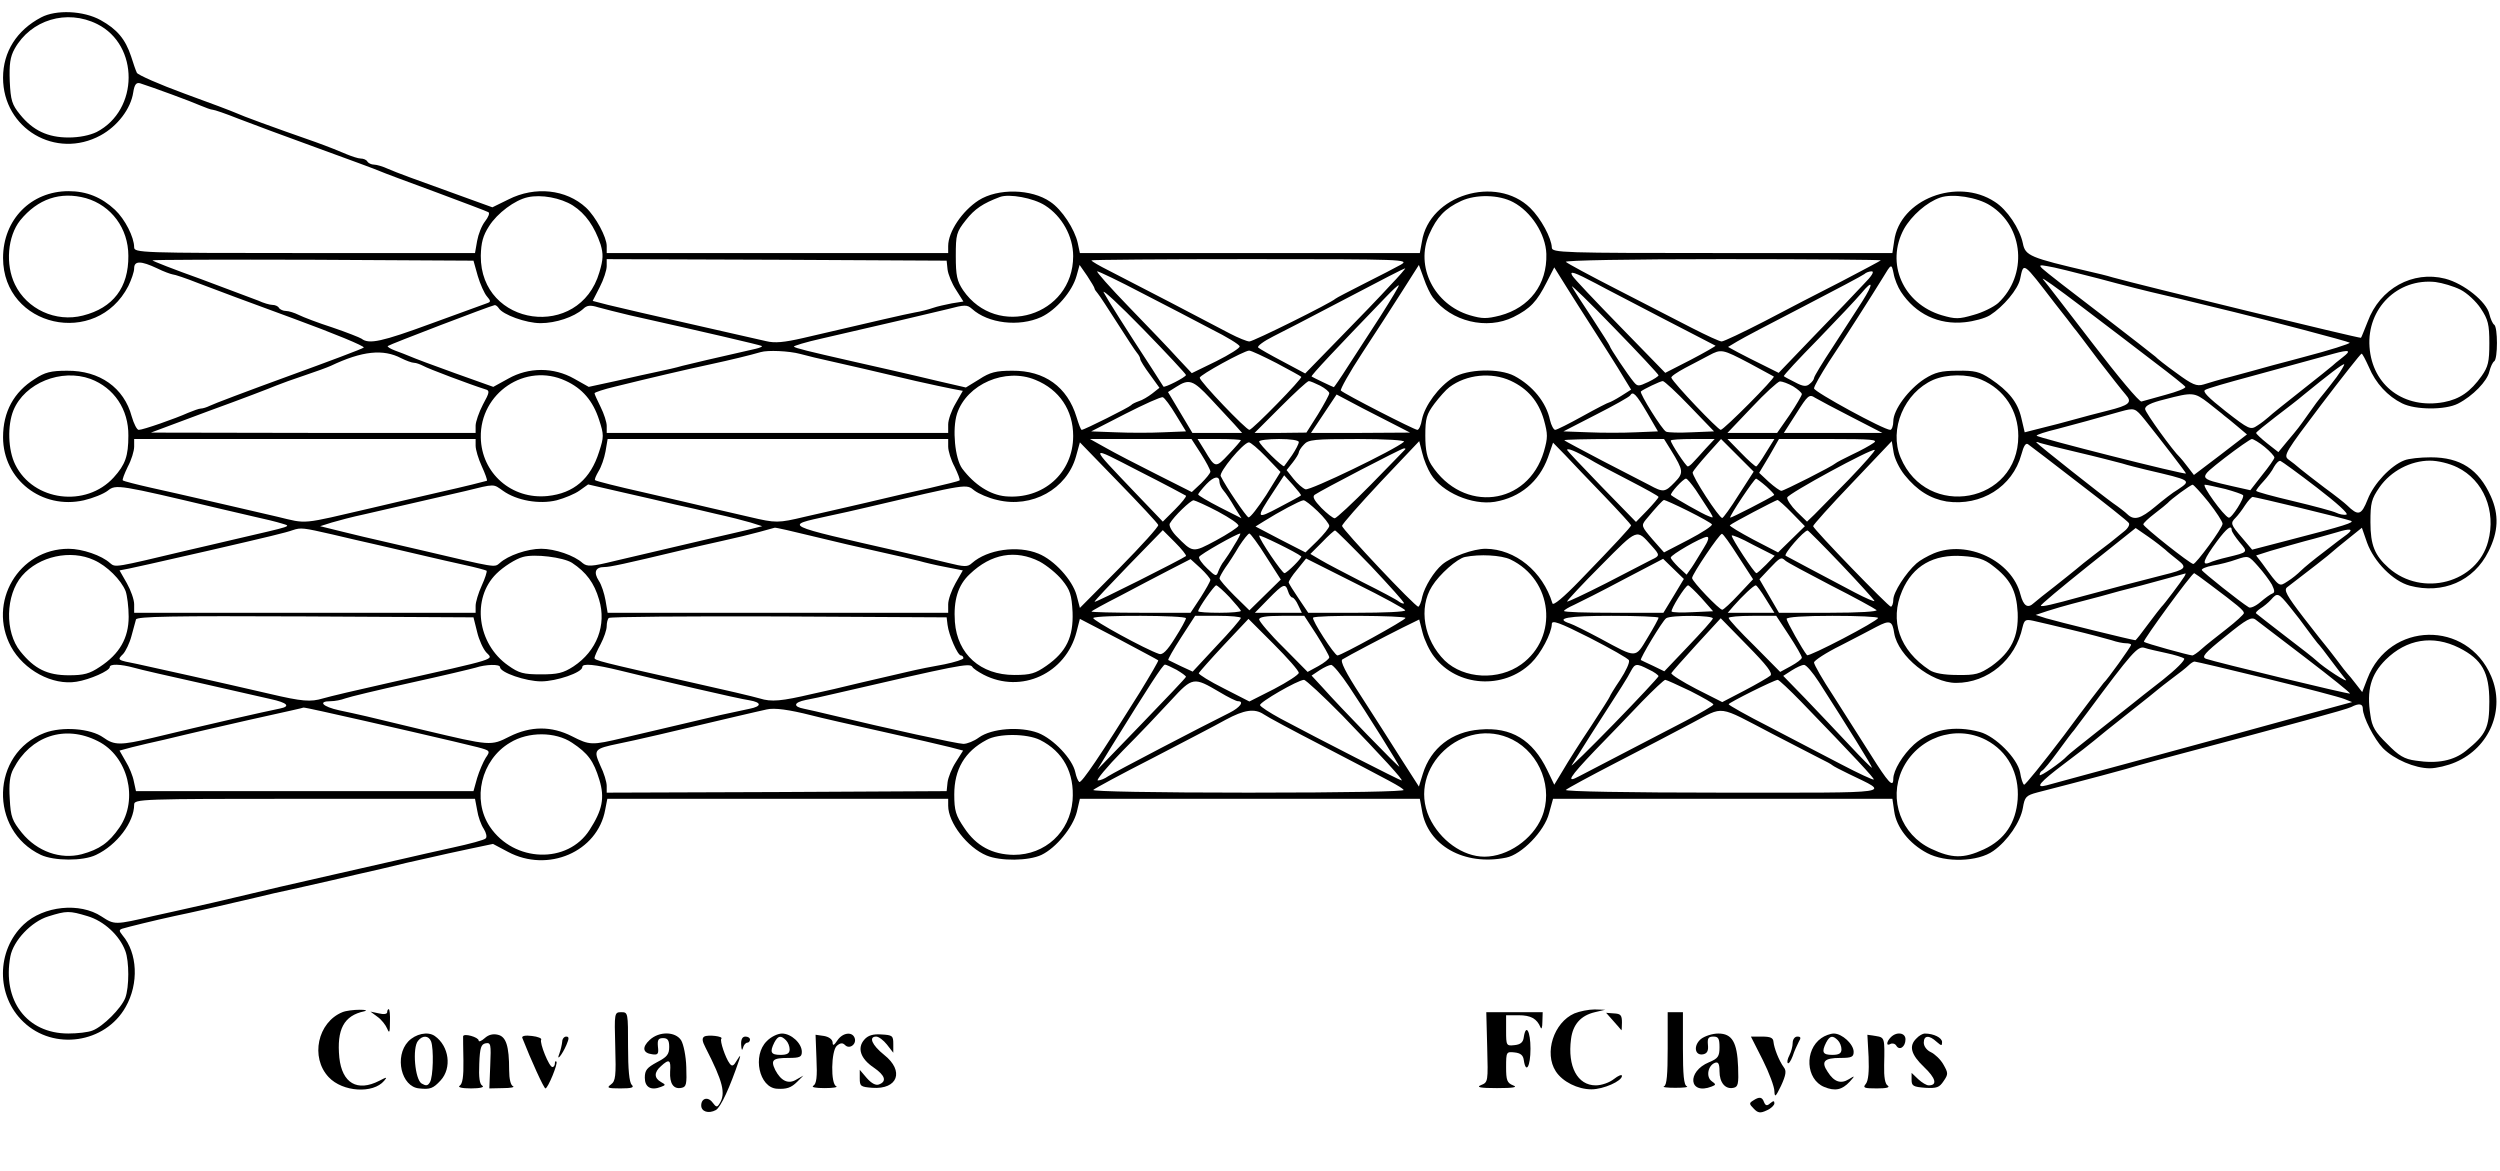 <?xml version="1.0" standalone="no"?>
<!DOCTYPE svg PUBLIC "-//W3C//DTD SVG 20010904//EN"
 "http://www.w3.org/TR/2001/REC-SVG-20010904/DTD/svg10.dtd">
<svg version="1.0" xmlns="http://www.w3.org/2000/svg"
 width="820pt" height="384pt" viewBox="0 0 820 384"
 preserveAspectRatio="xMidYMid meet">

<g transform="translate(0,384) scale(0.1,-0.1)"
fill="#000000" stroke="none">
<path d="M135 3783 c-80 -42 -125 -113 -125 -198 0 -167 173 -269 320 -189 55
30 99 87 107 141 4 26 10 33 22 30 41 -13 169 -60 198 -73 17 -7 35 -14 41
-14 5 0 43 -13 83 -29 41 -16 157 -59 259 -96 102 -37 194 -71 205 -76 11 -5
94 -36 184 -69 91 -34 168 -63 173 -66 5 -3 0 -16 -11 -30 -11 -14 -22 -42
-26 -64 l-7 -40 -559 0 c-540 0 -559 1 -559 19 0 33 -30 92 -63 123 -44 41
-93 61 -152 61 -123 0 -215 -93 -215 -219 0 -227 306 -296 411 -92 10 21 19
46 19 58 0 25 22 25 75 0 22 -11 45 -19 51 -20 6 0 45 -13 85 -29 41 -16 181
-68 312 -116 131 -48 235 -91 230 -95 -4 -4 -116 -46 -248 -94 -132 -48 -248
-92 -257 -97 -10 -5 -23 -9 -29 -9 -6 0 -25 -7 -42 -14 -42 -19 -148 -56 -162
-56 -6 0 -16 20 -23 44 -25 94 -105 151 -212 150 -53 0 -73 -5 -106 -27 -69
-43 -104 -108 -104 -191 0 -139 127 -238 265 -207 30 7 65 21 79 32 26 21 37
19 361 -58 33 -8 87 -20 120 -28 33 -7 73 -17 89 -22 32 -10 43 -6 -159 -53
-49 -12 -117 -27 -150 -35 -240 -57 -236 -57 -254 -42 -27 25 -91 47 -136 47
-164 0 -267 -176 -189 -321 42 -77 136 -128 215 -115 44 7 109 36 109 48 0 11
35 10 79 -2 20 -6 117 -28 216 -50 99 -23 204 -46 233 -53 55 -12 66 -24 30
-31 -50 -10 -244 -54 -417 -96 -106 -25 -126 -25 -162 1 -42 30 -135 37 -193
15 -176 -67 -183 -319 -12 -400 43 -20 138 -21 181 0 68 32 125 107 125 165 0
18 19 19 559 19 l559 0 7 -37 c3 -21 13 -49 22 -62 8 -13 11 -27 6 -31 -4 -5
-53 -18 -108 -30 -55 -12 -125 -28 -155 -35 -30 -7 -129 -29 -220 -50 -172
-39 -228 -52 -345 -80 -38 -9 -97 -23 -130 -30 -33 -7 -91 -21 -130 -29 -129
-30 -129 -30 -172 -2 -71 47 -190 35 -255 -26 -91 -86 -91 -235 -1 -320 99
-95 268 -70 335 49 44 77 39 177 -10 235 -12 15 -12 18 -1 22 20 6 105 27 174
42 58 12 119 26 260 59 36 9 93 22 127 29 35 8 92 21 128 29 36 9 108 25 160
37 52 13 122 29 155 36 33 8 94 21 136 30 l76 16 49 -26 c131 -70 294 0 319
138 l7 36 559 0 559 0 0 -23 c0 -55 63 -137 126 -163 45 -19 138 -18 180 2 48
23 103 90 116 141 l10 43 558 0 557 0 7 -38 c18 -115 139 -183 276 -155 51 10
126 87 141 146 l13 47 557 0 556 0 6 -41 c7 -52 49 -106 108 -137 60 -32 167
-29 217 7 47 33 89 95 97 141 6 36 10 41 48 51 144 37 306 80 332 89 17 5 73
20 125 34 377 100 557 149 572 157 25 13 38 11 38 -5 0 -28 38 -101 66 -130
37 -37 105 -66 154 -66 21 0 59 9 84 20 112 48 164 173 117 282 -79 185 -334
180 -406 -8 l-17 -44 -21 27 c-12 16 -24 30 -27 33 -3 3 -19 23 -35 45 -17 22
-32 42 -35 45 -3 3 -36 45 -74 94 -56 73 -66 91 -54 100 63 48 144 111 148
116 3 3 26 22 51 42 l46 37 17 -49 c23 -63 85 -126 140 -141 108 -29 210 15
258 112 33 65 35 121 8 181 -40 89 -100 128 -197 128 -34 0 -73 -4 -87 -10
-44 -17 -100 -76 -120 -128 -21 -53 -31 -55 -68 -19 -7 7 -40 33 -73 57 -33
25 -69 53 -80 62 -11 10 -28 23 -39 31 -17 13 -10 24 108 180 70 92 129 167
132 167 3 0 13 -20 24 -44 22 -53 62 -96 109 -119 44 -22 142 -22 183 -1 49
25 96 74 103 105 4 16 11 31 16 34 12 8 12 112 0 120 -5 3 -12 19 -16 35 -9
40 -83 100 -145 116 -106 27 -214 -32 -254 -141 -11 -27 -20 -51 -22 -53 -2
-3 -725 173 -814 198 -19 6 -53 14 -75 19 -197 46 -212 52 -220 93 -10 48 -52
111 -92 136 -123 81 -312 8 -330 -128 l-6 -40 -558 0 c-526 0 -559 1 -559 18
-1 31 -36 96 -71 130 -112 109 -331 42 -355 -110 l-7 -38 -557 0 -558 0 -7 33
c-10 45 -52 110 -90 135 -62 43 -172 45 -235 5 -54 -35 -100 -103 -100 -150
l0 -23 -560 0 -560 0 0 23 c0 29 -36 96 -68 126 -65 60 -167 71 -254 27 l-53
-26 -80 29 c-186 67 -232 84 -262 97 -17 8 -38 14 -46 14 -9 0 -19 5 -22 10
-3 6 -13 10 -22 10 -8 0 -29 7 -46 14 -18 8 -63 26 -102 40 -146 51 -241 86
-260 95 -11 5 -87 34 -170 64 -82 30 -152 61 -156 68 -4 8 -12 32 -19 54 -19
57 -46 89 -100 119 -56 31 -146 35 -195 9z m184 -22 c138 -69 137 -282 -2
-354 -23 -11 -57 -18 -92 -18 -68 0 -117 23 -159 75 -27 33 -31 47 -34 109 -2
56 1 80 16 107 53 95 171 131 271 81z m-37 -571 c83 -24 139 -99 139 -189 1
-104 -50 -171 -149 -196 -89 -23 -184 21 -223 102 -32 66 -24 158 17 210 58
71 132 96 216 73z m1597 -24 c42 -27 71 -69 91 -128 9 -31 9 -48 -4 -91 -65
-224 -391 -179 -389 54 1 43 7 66 27 97 27 43 85 86 127 95 44 10 108 -2 148
-27z m1549 0 c55 -35 92 -101 92 -166 0 -196 -250 -273 -361 -112 -20 30 -24
48 -24 112 0 71 2 79 33 118 29 37 56 55 112 76 30 11 109 -3 148 -28z m1535
11 c59 -31 107 -105 109 -170 3 -100 -55 -176 -152 -202 -44 -11 -58 -11 -99
1 -117 35 -180 160 -133 266 25 56 51 84 105 109 48 22 123 21 170 -4z m1565
-11 c111 -70 123 -229 26 -320 -15 -13 -51 -31 -81 -39 -48 -14 -59 -14 -104
-1 -127 38 -185 170 -124 283 25 44 75 88 119 103 40 14 122 1 164 -26z
m-4961 -231 c8 -27 22 -58 30 -67 13 -15 13 -18 2 -22 -8 -3 -90 -33 -184 -67
-163 -60 -205 -69 -229 -50 -6 4 -49 21 -96 37 -47 15 -96 34 -110 41 -14 7
-33 13 -42 13 -9 0 -20 5 -23 10 -3 6 -13 10 -22 10 -8 0 -29 6 -46 14 -18 7
-103 39 -189 71 -87 31 -158 59 -158 61 0 2 237 3 526 2 l527 -3 14 -50z
m1541 21 c2 -16 14 -46 28 -67 l24 -38 -38 -6 c-20 -4 -48 -10 -62 -15 -14 -5
-41 -12 -60 -15 -32 -6 -123 -27 -367 -84 -61 -14 -92 -17 -120 -10 -21 5
-110 25 -198 45 -200 45 -257 59 -321 74 l-50 13 23 45 c13 25 23 56 23 69 l0
23 558 -2 557 -3 3 -29z m1487 16 c-16 -9 -70 -37 -120 -62 -49 -25 -92 -47
-95 -50 -13 -13 -269 -140 -282 -140 -8 0 -37 12 -64 26 -64 34 -323 169 -396
206 -32 16 -58 31 -58 34 0 2 235 4 523 4 502 0 521 -1 492 -18z m1574 14 c-2
-2 -60 -33 -129 -69 -69 -35 -183 -94 -253 -131 -70 -36 -133 -66 -140 -66 -7
0 -50 20 -97 44 -47 24 -157 81 -245 126 -88 45 -164 86 -169 91 -6 5 210 9
514 9 288 0 521 -2 519 -4z m-2579 -92 c0 -3 5 -10 11 -17 6 -7 34 -50 64 -97
30 -47 58 -90 64 -97 6 -7 11 -16 11 -21 0 -4 14 -27 32 -51 l31 -43 -24 -19
c-13 -10 -33 -22 -44 -25 -11 -4 -22 -9 -25 -13 -6 -7 -154 -81 -162 -81 -3 0
-10 19 -17 42 -30 99 -105 153 -211 152 -53 0 -73 -5 -108 -28 l-44 -27 -91
21 c-104 25 -194 45 -282 65 -145 33 -186 43 -191 48 -3 2 39 15 93 27 192 44
349 81 411 96 57 15 64 15 80 1 53 -48 154 -60 227 -27 49 23 102 84 116 135
l10 36 25 -36 c13 -20 24 -38 24 -41z m1110 -30 c60 -79 177 -107 264 -64 56
28 77 51 109 114 l25 49 18 -29 c10 -16 36 -58 59 -94 82 -128 132 -206 153
-242 l22 -36 -33 -21 c-19 -12 -37 -21 -39 -21 -3 0 -42 -20 -87 -45 -45 -25
-85 -45 -90 -45 -5 0 -13 15 -17 32 -12 58 -57 113 -117 145 -50 26 -154 23
-201 -6 -47 -29 -93 -92 -102 -137 -3 -19 -10 -34 -15 -34 -10 0 -240 118
-251 129 -3 3 28 59 70 123 43 65 102 157 132 204 l54 85 16 -44 c8 -24 22
-53 30 -63z m1535 19 c48 -73 124 -109 209 -100 30 3 67 13 83 23 44 28 92 85
99 119 12 56 7 59 114 -80 30 -38 58 -74 62 -80 5 -5 41 -53 80 -105 40 -52
81 -104 90 -114 23 -26 13 -35 -59 -53 -32 -8 -82 -21 -110 -29 -29 -8 -77
-21 -107 -28 l-55 -14 -11 47 c-12 52 -41 88 -102 129 -35 23 -52 27 -107 26
-54 0 -74 -5 -109 -27 -52 -34 -102 -101 -102 -139 0 -15 -5 -28 -10 -28 -21
0 -250 125 -250 136 0 7 22 45 48 86 43 64 149 230 177 276 29 48 29 48 36 15
3 -18 14 -45 24 -60z m650 43 c77 -21 169 -44 205 -52 36 -8 92 -22 125 -30
33 -8 85 -21 115 -28 103 -25 373 -96 377 -100 3 -3 -70 -26 -147 -46 -19 -5
-66 -18 -105 -28 -38 -11 -99 -27 -135 -37 -36 -9 -77 -21 -92 -26 -23 -7 -37
-1 -90 38 -35 25 -65 49 -68 53 -3 3 -84 66 -180 140 -96 73 -182 140 -190
148 -13 12 -11 14 15 9 17 -2 93 -21 170 -41z m-2326 -23 c-29 -32 -104 -110
-166 -173 l-112 -115 -73 39 c-40 21 -77 42 -81 46 -5 4 18 21 50 37 32 16
119 61 193 100 175 92 234 122 239 123 2 0 -20 -26 -50 -57z m-812 -25 c76
-39 178 -92 227 -118 50 -25 91 -50 92 -56 2 -5 -33 -27 -77 -49 l-80 -39 -46
49 c-25 28 -97 103 -160 168 -62 64 -109 117 -104 117 5 0 72 -32 148 -72z
m1488 32 c27 -15 127 -66 220 -115 94 -48 171 -89 172 -89 1 -1 -35 -22 -81
-46 l-84 -43 -148 152 c-82 84 -153 159 -157 167 -10 17 6 12 78 -26z m878 -2
c-22 -24 -94 -99 -160 -167 l-119 -124 -50 25 c-27 13 -64 32 -83 42 l-33 18
30 18 c16 10 115 62 218 115 104 54 193 101 199 106 5 5 16 9 24 9 10 0 0 -16
-26 -42z m955 -257 c53 -40 98 -76 100 -80 1 -5 -28 -16 -65 -26 -37 -10 -73
-20 -79 -22 -7 -2 -78 83 -159 189 -82 106 -155 202 -164 212 -9 11 48 -30
127 -90 79 -60 187 -142 240 -183z m1002 239 c22 -11 52 -39 67 -62 24 -36 28
-52 28 -114 0 -61 -4 -77 -25 -107 -37 -52 -72 -76 -124 -86 -130 -24 -235 54
-244 181 -9 126 92 226 216 213 23 -3 60 -14 82 -25z m-3542 -87 c-35 -54 -83
-128 -107 -165 -24 -38 -45 -68 -46 -68 -2 0 -69 32 -73 35 -3 3 81 92 243
260 22 23 41 41 43 39 2 -1 -25 -46 -60 -101z m912 -194 c0 -3 -15 -13 -34
-22 -32 -15 -35 -15 -48 1 -17 20 -78 111 -78 117 0 2 -26 43 -58 92 -32 48
-62 95 -66 103 -4 8 58 -52 138 -135 80 -82 146 -153 146 -156z m668 242 c-18
-28 -61 -94 -95 -147 -35 -53 -63 -99 -63 -104 0 -4 -6 -13 -14 -19 -11 -10
-22 -9 -48 5 -18 9 -35 18 -37 20 -2 2 48 56 112 121 63 65 127 133 142 151
39 47 41 33 3 -27z m-2218 -241 c0 -7 -71 -43 -74 -38 -1 2 -18 28 -37 58 -87
133 -148 230 -159 251 -6 13 52 -41 129 -120 78 -80 141 -148 141 -151z
m-2254 219 c13 -21 89 -49 137 -49 50 0 109 20 139 46 13 13 24 14 50 6 18 -5
65 -17 103 -26 237 -53 430 -98 434 -101 2 -2 -7 -6 -20 -9 -136 -31 -210 -48
-241 -56 -20 -6 -56 -14 -80 -19 -23 -5 -84 -18 -135 -30 l-92 -20 -48 27
c-67 38 -149 38 -216 0 l-49 -27 -126 45 c-70 25 -136 50 -147 55 -11 5 -33
13 -49 19 -16 6 -27 13 -24 15 5 5 337 132 350 134 4 1 10 -4 14 -10z m-320
-164 c16 -8 35 -15 42 -15 7 0 20 -5 30 -10 15 -9 156 -62 204 -77 15 -4 14
-10 -8 -50 -13 -25 -24 -57 -24 -69 l0 -24 -532 0 -533 1 190 71 c105 38 204
76 220 83 17 7 59 22 95 34 36 12 74 26 85 31 103 49 172 56 231 25z m1309 14
c22 -6 67 -17 100 -24 62 -14 128 -29 280 -65 50 -11 104 -23 121 -26 l32 -6
-24 -42 c-13 -22 -24 -53 -24 -68 l0 -28 -560 0 -560 0 0 23 c0 12 -9 40 -20
62 -11 22 -20 42 -20 45 0 3 30 13 68 22 113 28 233 56 312 73 65 14 131 30
165 40 23 7 93 4 130 -6z m1562 -30 c43 -23 80 -43 81 -45 6 -4 -160 -174
-170 -174 -11 0 -163 159 -163 171 0 9 144 88 162 89 7 0 47 -19 90 -41z
m1550 0 c43 -23 79 -43 81 -44 5 -5 -164 -175 -174 -175 -9 0 -155 153 -162
171 -2 4 19 18 45 32 26 14 62 32 78 41 41 22 44 21 132 -25z m1947 19 c-16
-12 -31 -25 -34 -28 -3 -3 -48 -39 -100 -80 -52 -41 -101 -80 -109 -88 -8 -7
-24 -20 -37 -28 -22 -15 -27 -13 -104 47 -57 45 -77 65 -67 70 7 5 74 24 148
44 128 35 208 57 274 75 51 14 59 11 29 -12z m-20 -65 c-16 -21 -33 -43 -39
-50 -23 -28 -32 -40 -55 -73 -29 -41 -31 -44 -69 -89 l-28 -34 -37 29 c-20 16
-36 31 -36 34 1 3 29 26 63 52 34 26 76 58 92 72 81 66 130 104 134 101 1 -2
-10 -21 -25 -42z m-7367 -6 c77 -29 125 -100 124 -186 0 -67 -10 -95 -48 -137
-91 -100 -264 -78 -323 42 -24 48 -26 129 -6 178 37 90 157 138 253 103z
m1558 -6 c55 -25 90 -66 110 -128 16 -49 16 -56 0 -105 -28 -89 -83 -136 -169
-145 -118 -12 -217 75 -219 192 -3 146 147 247 278 186z m1541 3 c79 -32 124
-100 124 -184 0 -122 -99 -209 -222 -198 -51 5 -102 38 -142 91 -24 33 -33
130 -17 180 32 97 159 152 257 111z m1559 -3 c56 -26 91 -67 109 -128 13 -48
13 -58 0 -104 -53 -178 -265 -204 -369 -44 -14 22 -20 48 -20 96 0 57 4 70 30
105 16 21 38 46 49 54 56 42 138 50 201 21z m1543 4 c76 -32 122 -102 122
-185 0 -221 -300 -276 -386 -71 -39 93 12 213 107 255 45 19 111 20 157 1z
m-2528 -62 c30 -32 65 -70 79 -85 l25 -28 -82 0 -81 0 -40 67 -40 67 27 17
c42 27 55 23 112 -38z m360 42 c17 -9 30 -20 30 -25 0 -5 -17 -36 -37 -69
l-38 -60 -85 -1 -85 0 85 85 c47 47 88 85 93 85 4 0 21 -7 37 -15z m1212 -67
l80 -83 -73 -3 c-40 -2 -77 -1 -84 2 -12 4 -88 126 -83 132 8 7 64 34 72 34 5
0 45 -37 88 -82z m339 65 c16 -10 29 -21 29 -26 0 -4 -18 -35 -40 -68 l-41
-59 -81 0 -82 0 80 84 c43 46 85 84 92 85 8 0 27 -7 43 -16z m-1291 -134 l35
-18 -163 -1 -162 0 42 63 42 63 85 -45 c47 -24 102 -52 121 -62z m812 48 l36
-62 -73 -3 c-41 -2 -111 -2 -155 0 l-82 3 107 55 c59 30 109 58 112 63 9 15
19 5 55 -56z m673 -16 l99 -51 -162 0 -161 0 41 64 c38 60 42 64 62 51 12 -7
66 -36 121 -64z m1169 47 c22 -18 46 -36 51 -41 6 -4 25 -20 43 -35 l32 -27
-87 -67 -87 -66 -20 26 c-11 15 -23 29 -26 32 -22 20 -113 146 -114 158 -1 11
19 21 64 32 92 24 97 24 144 -12z m-3387 -39 l33 -54 -75 -3 c-41 -2 -110 -2
-155 0 l-81 3 113 58 c61 31 116 56 122 54 6 -2 25 -28 43 -58z m3178 -16 c55
-69 135 -173 135 -176 0 -6 -490 118 -490 124 0 3 30 13 68 22 61 16 130 35
207 57 47 13 48 12 80 -27z m-5475 -85 c0 -13 9 -43 20 -67 11 -24 19 -46 17
-48 -2 -1 -73 -19 -158 -38 -85 -20 -183 -42 -219 -51 -237 -55 -210 -53 -310
-29 -162 38 -187 43 -255 59 -38 9 -110 25 -159 36 -49 11 -91 22 -93 24 -3 2
5 22 16 45 12 22 21 52 21 66 l0 25 560 0 560 0 0 -22z m1550 -3 c0 -14 9 -44
21 -66 11 -23 19 -43 16 -45 -2 -2 -46 -13 -98 -25 -52 -11 -119 -27 -149 -34
-30 -7 -84 -20 -120 -28 -36 -8 -99 -23 -140 -32 -88 -21 -95 -21 -180 -1 -36
8 -94 22 -130 30 -36 9 -134 31 -219 51 -85 19 -156 37 -159 40 -3 2 3 15 11
29 9 14 19 43 23 65 l7 41 558 0 559 0 0 -25z m829 -23 c17 -27 31 -53 31 -59
0 -5 -14 -22 -30 -38 l-31 -29 -115 58 c-64 32 -139 71 -167 87 l-52 29 166 0
167 0 31 -48z m131 44 c0 -2 -18 -23 -40 -46 -43 -46 -44 -46 -79 13 l-23 37
71 0 c39 0 71 -2 71 -4z m190 -6 c0 -6 -10 -25 -22 -43 -13 -18 -24 -34 -26
-36 -3 -6 -82 71 -82 81 0 4 29 8 65 8 38 0 65 -4 65 -10z m345 1 c-29 -26
-309 -161 -323 -156 -9 3 -27 19 -39 34 l-23 29 20 25 c11 14 20 29 20 33 0 4
7 16 17 26 14 16 34 18 177 18 91 0 156 -4 151 -9z m876 -28 c41 -67 42 -74
12 -105 -32 -33 -37 -34 -83 -9 -19 10 -89 46 -155 80 -66 35 -122 64 -124 67
-2 2 70 4 161 4 l166 0 23 -37z m113 5 c-16 -18 -34 -38 -41 -45 -6 -7 -14
-13 -17 -13 -6 0 -56 76 -56 85 0 3 32 5 72 5 l72 0 -30 -32z m109 -151 c-26
-42 -51 -76 -54 -76 -10 -1 -101 139 -97 150 2 5 23 31 48 59 l45 50 53 -53
54 -54 -49 -76z m89 138 c-15 -25 -29 -45 -32 -45 -3 0 -26 20 -50 45 l-44 45
77 0 77 0 -28 -45z m353 32 c-11 -8 -42 -25 -70 -38 -27 -13 -52 -26 -55 -29
-9 -9 -169 -90 -177 -90 -5 0 -23 13 -41 29 l-32 30 33 55 32 56 165 0 c141 0
162 -2 145 -13z m1283 -13 c18 -15 32 -30 32 -35 0 -4 -18 -30 -40 -57 l-39
-50 -58 13 c-116 27 -115 23 -26 93 43 33 83 61 89 62 5 0 25 -12 42 -26z
m-3629 -256 c2 -5 -55 -68 -127 -141 l-130 -131 -11 42 c-14 50 -73 115 -125
136 -68 28 -167 14 -218 -31 -14 -13 -24 -13 -80 1 -34 8 -103 25 -153 36
-395 90 -384 85 -240 117 39 8 95 21 125 28 340 80 328 78 356 56 13 -10 47
-25 75 -31 114 -28 228 36 258 142 l13 47 127 -131 c69 -71 128 -134 130 -140z
m354 223 l47 -49 -47 -76 c-27 -41 -52 -74 -58 -73 -8 3 -74 100 -91 135 -7
13 73 109 92 111 5 1 31 -21 57 -48z m540 -56 c36 -60 136 -103 210 -91 83 14
145 66 174 145 l17 49 40 -41 c21 -23 79 -83 128 -134 48 -50 88 -94 88 -96 0
-5 -50 -59 -168 -181 -54 -56 -88 -84 -90 -75 -32 105 -122 178 -219 179 -40
0 -113 -26 -143 -52 -27 -23 -57 -72 -65 -105 -3 -18 -10 -33 -13 -33 -11 0
-250 254 -250 265 0 6 57 70 126 144 l127 134 10 -39 c5 -22 18 -53 28 -69z
m1554 -3 c41 -51 85 -78 138 -87 113 -16 216 48 245 154 8 30 15 40 23 33 7
-5 82 -62 167 -128 85 -65 158 -123 162 -129 5 -5 -2 -18 -15 -28 -40 -33 -52
-42 -97 -76 -25 -19 -52 -41 -60 -48 -8 -7 -40 -32 -70 -56 -30 -23 -61 -48
-69 -55 -20 -19 -34 -10 -44 28 -28 111 -175 180 -284 135 -21 -9 -46 -23 -57
-33 -35 -31 -76 -95 -76 -119 0 -12 -4 -23 -8 -23 -8 0 -252 252 -255 264 -1
3 56 67 128 142 l130 137 6 -37 c3 -20 19 -53 36 -74z m569 74 c60 -14 125
-31 144 -36 19 -6 55 -15 80 -21 149 -35 149 -34 103 -65 -16 -9 -49 -35 -74
-56 -48 -40 -69 -46 -91 -25 -7 7 -29 24 -48 37 -35 25 -240 187 -250 198 -3
3 2 3 11 -1 9 -3 65 -17 125 -31z m-2926 -142 c2 -3 -14 -23 -36 -45 l-40 -40
-90 94 c-155 163 -156 158 11 72 83 -42 152 -79 155 -81z m719 152 c-2 -3 -53
-54 -112 -115 -60 -61 -114 -111 -119 -111 -6 0 -26 16 -44 34 -24 25 -30 37
-22 43 25 17 283 151 292 152 5 1 7 -1 5 -3z m601 -30 c19 -12 79 -44 132 -71
54 -28 98 -52 98 -55 0 -3 -17 -23 -37 -44 l-37 -38 -113 116 c-62 64 -113
118 -113 120 0 8 30 -5 70 -28z m854 -69 c-49 -50 -100 -102 -113 -115 l-24
-23 -34 33 c-18 18 -32 39 -31 46 3 13 279 163 287 156 3 -2 -36 -46 -85 -97z
m1536 -27 c65 -50 105 -86 96 -88 -8 -2 -23 1 -33 6 -10 5 -73 22 -140 38 -68
16 -123 31 -123 34 0 3 11 17 24 31 13 14 29 35 35 48 7 12 16 21 21 19 5 -2
59 -41 120 -88z m460 67 c86 -42 128 -143 101 -243 -36 -136 -216 -184 -326
-87 -46 41 -60 75 -60 150 0 63 3 76 30 115 37 53 102 87 165 87 26 0 64 -9
90 -22z m-4060 -49 c0 -6 6 -19 13 -27 8 -9 24 -33 36 -54 l23 -37 -71 36
c-39 20 -71 39 -71 42 0 3 12 18 27 34 25 26 43 29 43 6z m267 -43 c-1 -2 -33
-19 -71 -39 -77 -41 -78 -38 -20 50 l36 55 29 -32 c16 -18 28 -33 26 -34z
m1295 18 c66 -101 63 -94 42 -86 -18 6 -114 61 -123 69 -5 5 40 54 49 54 4 0
18 -17 32 -37z m232 11 c15 -14 27 -26 25 -28 -15 -11 -142 -76 -144 -74 -4 4
79 128 85 128 3 -1 18 -12 34 -26z m-4144 -14 c45 -32 119 -45 176 -31 26 7
60 21 75 32 l28 20 113 -26 c62 -14 140 -32 173 -40 33 -7 94 -21 135 -31 41
-9 92 -22 112 -28 l38 -12 -48 -12 c-26 -6 -76 -18 -112 -26 -61 -14 -97 -23
-324 -76 -77 -19 -90 -19 -105 -7 -27 25 -91 47 -136 47 -45 0 -109 -22 -136
-47 -18 -15 -9 -16 -256 42 -35 8 -91 21 -125 29 -35 8 -96 22 -135 32 l-73
18 38 12 c20 6 69 19 107 27 195 45 257 59 330 76 101 25 92 24 125 1z m5594
-37 c25 -32 46 -64 46 -71 0 -14 -87 -132 -96 -132 -10 0 -164 122 -164 130 0
4 17 20 38 36 20 15 39 31 42 34 10 12 75 60 82 60 3 0 27 -26 52 -57z m55 43
c29 -8 55 -17 58 -20 7 -7 -38 -78 -47 -74 -17 6 -90 108 -78 108 7 0 37 -7
67 -14z m246 -62 c83 -20 157 -39 165 -42 16 -5 -18 -16 -204 -64 l-119 -31
-33 39 c-38 44 -39 48 -21 66 7 7 21 25 31 41 10 15 21 27 25 27 3 0 74 -16
156 -36z m-3550 -12 c39 -21 69 -41 67 -47 -2 -5 -35 -27 -74 -48 -77 -41 -75
-41 -131 16 -15 16 -24 34 -20 40 13 23 68 76 78 76 6 -1 42 -17 80 -37z m327
1 c21 -20 38 -42 38 -48 0 -6 -18 -28 -39 -49 l-39 -38 -82 42 -82 43 29 18
c46 29 117 67 128 68 5 1 26 -16 47 -36z m1215 1 c40 -20 76 -40 78 -44 3 -4
-32 -27 -76 -50 l-81 -42 -38 43 c-36 42 -37 45 -22 64 35 42 56 65 60 65 3 0
39 -16 79 -36z m341 -7 l42 -43 -44 -43 -44 -43 -81 42 c-45 24 -80 45 -77 47
6 7 150 82 156 83 3 0 25 -19 48 -43z m-4788 -70 c36 -9 108 -25 160 -37 52
-12 120 -28 150 -35 30 -7 86 -20 123 -28 37 -8 70 -17 73 -19 2 -3 -5 -25
-16 -49 -11 -24 -20 -54 -20 -66 l0 -23 -560 0 -560 0 0 28 c0 15 -11 46 -24
69 l-24 42 31 6 c29 6 69 15 262 59 199 46 253 59 275 67 27 9 34 8 130 -14z
m1576 -6 c65 -16 164 -39 219 -51 55 -12 114 -26 130 -30 17 -5 55 -14 87 -20
l56 -11 -24 -42 c-13 -23 -24 -54 -24 -69 l0 -28 -559 0 -558 0 -7 41 c-4 22
-13 51 -22 64 -18 28 -11 45 18 45 18 0 65 10 253 55 33 8 94 22 135 31 41 9
95 22 120 29 25 7 48 13 51 14 3 1 60 -12 125 -28z m4436 -44 c7 -7 26 -22 41
-34 32 -25 27 -31 -47 -49 -64 -16 -193 -50 -266 -70 -101 -28 -133 -35 -136
-31 -3 2 67 60 153 129 l158 126 42 -29 c23 -16 47 -35 55 -42z m218 64 c0 -5
12 -23 26 -40 28 -33 29 -32 -41 -49 -22 -5 -49 -13 -59 -18 -26 -10 -18 11
26 71 32 43 48 55 48 36z m378 -14 c-9 -6 -43 -32 -75 -57 -32 -24 -66 -52
-76 -62 -10 -10 -29 -26 -44 -35 -28 -18 -25 -21 -83 59 l-20 26 47 15 c27 8
77 22 113 32 36 9 83 23 105 29 45 14 56 11 33 -7z m-3808 -71 c-11 -9 -300
-155 -300 -150 0 3 50 56 112 120 l112 115 40 -40 c22 -22 38 -42 36 -45z
m607 -33 c61 -65 110 -119 108 -122 -3 -2 -10 1 -17 6 -7 6 -60 34 -118 63
-58 30 -120 62 -138 73 l-34 20 38 38 c21 22 40 39 43 39 3 0 56 -53 118 -117z
m920 67 c28 -31 28 -33 0 -46 -12 -6 -79 -41 -149 -77 -71 -36 -128 -63 -128
-60 0 3 50 57 112 119 121 122 115 120 165 64z m622 -61 c58 -61 107 -115 109
-120 2 -4 -27 8 -65 28 -110 58 -217 115 -226 120 -8 5 60 83 72 83 2 0 52
-50 110 -111z m-1990 64 c-12 -21 -28 -45 -34 -53 -7 -8 -15 -24 -19 -34 -6
-18 -9 -17 -36 9 -17 16 -29 33 -27 38 2 8 124 77 135 77 2 0 -6 -17 -19 -37z
m104 -39 l48 -75 -51 -50 -52 -51 -49 48 c-27 27 -49 52 -49 57 0 4 9 20 19
35 11 15 31 46 45 70 15 23 30 42 34 42 4 -1 29 -34 55 -76z m115 1 c4 -4 -47
-55 -55 -55 -8 0 -83 111 -83 123 0 5 123 -55 138 -68z m1434 -1 l48 -74 -47
-50 c-26 -28 -50 -50 -54 -50 -10 0 -99 93 -99 104 0 12 90 146 98 145 4 0 28
-34 54 -75z m91 -26 c-15 -15 -29 -28 -32 -28 -7 0 -81 113 -81 123 0 4 32 -9
70 -30 l71 -36 -28 -29z m-205 54 c-13 -21 -30 -50 -39 -63 l-17 -24 -26 24
c-14 14 -26 28 -26 32 0 9 99 66 118 68 9 1 6 -12 -10 -37z m-5280 -39 c43
-19 89 -65 104 -102 5 -14 10 -52 10 -84 0 -70 -30 -122 -94 -164 -34 -23 -53
-28 -102 -28 -71 0 -113 21 -159 78 -52 64 -49 185 5 248 56 65 160 87 236 52z
m1568 -9 c47 -31 73 -66 89 -121 25 -83 -7 -168 -84 -219 -34 -22 -52 -26
-107 -26 -57 0 -72 4 -107 29 -102 71 -121 220 -39 301 23 23 64 49 87 55 38
11 132 -1 161 -19z m1534 4 c24 -13 57 -40 74 -61 26 -32 31 -48 34 -105 3
-81 -20 -130 -86 -176 -36 -25 -51 -30 -105 -30 -111 0 -187 68 -195 174 -5
71 10 121 49 157 70 67 150 81 229 41z m1544 7 c140 -67 159 -255 36 -344 -75
-54 -188 -48 -251 12 -69 68 -87 173 -42 244 24 39 83 91 108 96 48 10 119 6
149 -8z m1580 -19 c60 -45 80 -83 84 -156 3 -79 -21 -128 -86 -175 -39 -26
-52 -30 -112 -29 -44 0 -76 6 -91 16 -99 65 -132 162 -90 260 35 82 103 121
199 114 47 -3 70 -10 96 -30z m918 -64 c9 -19 10 -26 1 -29 -6 -2 -24 -15 -39
-28 -15 -13 -33 -21 -38 -17 -28 17 -151 115 -154 122 -2 4 14 11 36 15 21 3
56 12 78 20 39 13 39 13 71 -23 17 -19 37 -46 45 -60z m-3482 16 c0 -5 -15
-31 -32 -58 l-33 -50 -162 0 c-90 0 -163 2 -163 4 0 2 42 25 93 51 50 27 124
65 162 85 l70 36 33 -30 c17 -16 32 -34 32 -38z m639 -100 c1 -5 -71 -8 -158
-8 l-160 0 -31 46 c-17 25 -32 49 -33 53 -1 4 11 23 28 43 l29 36 163 -82 c89
-44 162 -84 162 -88z m881 48 l-34 -56 -163 0 c-90 0 -163 2 -163 6 0 3 15 12
33 20 17 8 91 45 162 83 l130 68 34 -33 34 -33 -33 -55z m366 115 c5 -5 72
-41 149 -81 77 -39 144 -76 150 -81 5 -5 -56 -9 -155 -9 l-165 0 -32 55 -32
55 32 34 c36 38 39 40 53 27z m1308 -53 c-9 -15 -66 -91 -74 -98 -3 -3 -23
-29 -44 -57 -21 -29 -40 -53 -42 -53 -9 0 -260 62 -293 72 l-34 11 39 13 c21
7 57 17 79 23 22 6 65 17 95 25 30 9 91 25 135 36 80 22 137 37 143 39 2 1 0
-5 -4 -11z m83 -24 c92 -69 113 -86 113 -95 0 -4 -26 -28 -57 -52 -32 -25 -69
-54 -82 -66 -13 -12 -27 -21 -30 -21 -13 1 -155 40 -159 45 -4 4 157 225 165
225 1 0 24 -16 50 -36z m-3214 -43 c20 -22 37 -42 37 -45 0 -3 -31 -6 -70 -6
-38 0 -70 2 -70 5 0 10 53 85 59 85 4 0 24 -18 44 -39z m192 19 c3 -11 10 -20
14 -20 4 0 13 -11 19 -25 l12 -25 -77 0 -77 0 44 45 c50 51 56 53 65 25z
m1356 -22 l38 -43 -66 -3 c-36 -2 -67 -1 -70 2 -5 5 45 86 54 86 3 0 23 -19
44 -42z m211 -3 l28 -45 -77 0 -76 0 19 22 c29 33 66 68 73 68 3 0 18 -20 33
-45z m1719 -26 c19 -23 44 -56 56 -73 12 -17 28 -37 34 -45 7 -7 28 -34 47
-60 19 -25 40 -53 46 -60 11 -15 -72 39 -96 62 -7 7 -53 43 -103 81 -49 38
-92 71 -95 74 -3 2 4 9 14 16 10 6 26 19 35 29 21 24 24 23 62 -24z m-5946
-82 c6 -26 20 -56 30 -67 23 -25 48 -17 -320 -100 -99 -22 -196 -45 -216 -51
-40 -12 -68 -10 -174 15 -168 39 -384 87 -435 98 -67 13 -66 13 -46 33 8 9 21
35 27 58 6 23 13 48 15 55 3 10 119 12 555 10 l552 -3 12 -48z m1543 23 c4
-33 33 -100 44 -100 4 0 8 -4 8 -9 0 -4 -28 -13 -62 -20 -35 -6 -90 -17 -123
-25 -33 -8 -103 -24 -155 -36 -52 -13 -122 -29 -155 -36 -102 -24 -135 -27
-173 -15 -20 6 -118 29 -217 51 -311 70 -325 74 -325 82 0 4 9 25 20 45 11 21
20 47 20 59 0 11 3 24 7 27 3 4 254 6 557 5 l551 -3 3 -25z m782 22 c0 -4 -16
-34 -36 -65 -26 -42 -41 -56 -52 -52 -43 14 -222 112 -216 118 10 10 304 9
304 -1z m180 1 c-1 -5 -36 -46 -80 -92 l-78 -84 -39 18 c-21 10 -39 19 -41 20
-2 2 17 35 42 74 l46 71 75 0 c41 0 75 -3 75 -7z m249 -56 c22 -35 41 -68 41
-73 0 -5 -16 -18 -36 -29 l-35 -19 -79 80 c-44 43 -79 85 -80 92 0 8 21 12 74
12 l74 0 41 -63z m291 56 c0 -7 -211 -123 -223 -123 -10 0 -86 118 -80 124 9
9 303 7 303 -1z m830 1 c0 -4 -16 -33 -36 -66 -41 -68 -34 -68 -154 -3 -45 24
-91 47 -101 50 -52 17 -6 25 136 25 85 0 155 -3 155 -6z m178 -3 c-1 -5 -38
-46 -81 -91 l-78 -82 -37 18 c-20 9 -38 18 -40 19 -4 4 71 129 83 137 15 11
157 10 153 -1z m250 -55 c23 -35 42 -68 42 -73 0 -5 -16 -17 -36 -28 l-35 -19
-84 85 c-47 46 -85 87 -85 92 0 4 35 7 78 7 l78 0 42 -64z m292 57 c0 -10
-228 -129 -233 -122 -15 18 -67 111 -67 119 0 6 58 10 150 10 83 0 150 -3 150
-7z m1404 -132 c81 -62 146 -114 144 -116 -3 -3 -441 103 -472 114 -16 6 -6
18 64 74 70 57 85 65 99 54 9 -7 83 -63 165 -126z m-3765 -7 c2 -1 -26 -49
-61 -106 -128 -205 -191 -298 -198 -293 -4 3 -10 17 -13 32 -9 43 -71 109
-122 129 -59 22 -152 15 -194 -15 -16 -12 -39 -21 -51 -21 -19 0 -248 50 -435
95 -33 8 -72 17 -87 20 -38 7 -35 21 5 29 17 3 59 12 92 20 406 94 445 102
454 89 3 -6 20 -17 37 -26 124 -64 270 4 305 140 l11 43 127 -66 c69 -37 128
-68 130 -70z m461 -41 c0 -6 -37 -30 -81 -53 l-81 -41 -84 43 c-46 23 -83 46
-82 50 2 4 39 46 83 93 l80 85 82 -82 c46 -46 83 -88 83 -95z m444 53 c75 -99
228 -109 318 -21 32 31 67 97 68 128 0 14 23 6 124 -45 68 -35 127 -68 129
-74 3 -7 -10 -35 -29 -64 -19 -28 -34 -53 -34 -55 0 -2 -28 -46 -62 -98 -35
-52 -76 -117 -91 -143 l-29 -48 -23 48 c-48 99 -118 142 -221 133 -92 -7 -161
-61 -187 -145 l-13 -42 -59 92 c-32 51 -91 143 -131 205 -51 78 -69 115 -61
120 19 12 137 74 197 104 l55 27 11 -43 c6 -24 23 -60 38 -79z m1103 -62 c-7
-6 -45 -28 -85 -49 l-73 -38 -85 43 c-46 24 -83 47 -82 52 2 4 39 46 82 93
l80 87 87 -89 c65 -66 84 -91 76 -99z m988 150 c55 -13 114 -29 131 -34 17 -6
38 -10 47 -10 9 0 17 -2 17 -5 0 -6 -79 -116 -90 -125 -3 -3 -62 -80 -130
-172 -69 -91 -128 -164 -131 -162 -4 2 -10 20 -13 40 -9 47 -81 119 -132 133
-84 23 -161 8 -216 -41 -37 -34 -68 -85 -68 -113 0 -30 -16 -13 -75 81 -33 52
-88 139 -122 192 -35 53 -63 102 -63 109 0 6 39 32 88 56 48 25 101 52 117 61
44 23 52 20 58 -21 13 -76 121 -163 203 -163 104 0 195 76 218 183 6 24 10 26
34 21 15 -3 72 -17 127 -30z m1271 -59 c75 -38 99 -80 99 -176 0 -86 -10 -108
-77 -162 -40 -32 -93 -43 -164 -32 -38 5 -56 16 -94 55 -39 38 -50 56 -55 94
-13 82 1 133 50 182 69 68 155 82 241 39z m-961 -17 c28 -6 54 -14 59 -18 4
-5 -27 -36 -70 -70 -44 -34 -88 -69 -99 -78 -11 -9 -63 -50 -115 -91 -52 -41
-97 -77 -100 -81 -17 -19 -90 -70 -90 -62 0 6 4 12 8 14 5 2 28 30 52 63 24
33 48 65 53 70 4 6 25 33 45 60 144 194 164 217 186 210 11 -4 44 -11 71 -17z
m330 -84 c127 -31 241 -61 255 -67 l25 -10 -30 -8 c-16 -4 -187 -51 -380 -104
-192 -52 -399 -109 -460 -125 -60 -16 -120 -33 -132 -36 -41 -11 -23 10 58 71
44 33 88 67 97 75 9 8 60 49 112 90 52 41 97 77 100 80 3 3 23 18 45 35 22 16
46 35 53 42 7 7 16 13 20 13 4 0 111 -25 237 -56z m-5795 38 c0 -18 85 -47
135 -47 50 0 135 29 135 47 0 13 40 9 126 -12 129 -32 386 -92 422 -97 41 -7
41 -20 0 -28 -18 -4 -60 -13 -93 -20 -167 -39 -242 -57 -319 -75 -106 -25
-111 -25 -170 5 -67 34 -135 34 -205 -1 -61 -31 -61 -31 -280 21 -193 47 -217
52 -278 65 -55 12 -72 30 -28 30 13 0 34 4 47 9 13 5 109 28 213 51 105 23
201 46 215 50 33 11 80 12 80 2z m2219 -9 c17 -10 31 -20 31 -23 0 -3 -66 -72
-146 -155 l-145 -150 49 80 c119 192 166 265 173 265 4 0 21 -8 38 -17z m566
-55 c59 -88 165 -258 165 -263 0 -5 -199 200 -252 260 l-36 39 27 18 c14 9 31
17 37 17 6 1 33 -32 59 -71z m983 56 c18 -8 32 -19 32 -22 -1 -4 -66 -74 -147
-157 -80 -82 -142 -143 -138 -135 5 8 33 53 63 100 107 166 119 185 131 208
14 26 18 27 59 6z m558 -41 c93 -145 174 -275 174 -281 0 -3 -33 30 -74 74
-40 43 -106 112 -145 153 l-72 74 28 18 c16 10 33 18 40 18 7 1 29 -25 49 -56z
m-1966 -33 c28 -17 55 -30 60 -30 23 0 7 -21 -27 -38 -93 -46 -380 -196 -398
-208 -11 -8 -26 -14 -34 -14 -7 0 29 44 82 98 53 53 124 128 158 165 71 77 74
77 159 27z m403 -77 c131 -136 202 -213 194 -213 -5 0 -268 134 -397 203 -35
19 -66 39 -67 44 -3 9 123 82 144 83 6 0 63 -53 126 -117z m1142 80 c41 -21
75 -40 75 -44 0 -3 -42 -28 -92 -54 -88 -46 -295 -153 -348 -181 -46 -25 -33
-4 51 84 47 48 116 120 154 160 38 39 73 72 77 72 4 0 41 -17 83 -37z m363
-35 c175 -181 241 -252 238 -255 -2 -2 -50 20 -107 50 -57 30 -164 85 -236
123 -73 37 -133 71 -133 74 0 5 150 80 161 80 4 0 39 -33 77 -72z m-4848 -32
c154 -34 457 -104 507 -117 41 -11 42 -12 26 -35 -8 -13 -21 -43 -28 -66 l-12
-43 -554 0 -553 0 -7 32 c-3 17 -15 47 -27 66 l-20 35 41 11 c23 6 71 17 107
25 36 9 97 23 135 32 39 9 99 23 135 31 139 31 185 41 185 42 0 1 29 -5 65
-13z m1600 -12 c30 -8 136 -32 235 -54 99 -22 199 -45 222 -51 l42 -11 -24
-38 c-13 -20 -25 -50 -27 -66 l-3 -29 -557 -3 -558 -2 0 22 c0 13 -9 43 -21
67 -23 52 -21 55 61 72 50 10 171 38 385 89 44 10 89 21 100 23 25 6 74 -1
145 -19z m3155 -62 c66 -34 136 -70 155 -80 19 -9 37 -19 40 -22 3 -3 28 -16
55 -29 135 -66 169 -61 -414 -61 -311 0 -521 4 -515 9 5 5 79 45 164 89 85 44
197 102 249 130 109 57 80 61 266 -36z m-1670 65 c11 -8 97 -54 190 -102 236
-123 259 -135 269 -146 6 -5 -182 -9 -509 -9 -305 0 -515 4 -509 9 5 5 92 52
194 104 102 53 210 109 240 126 61 33 95 38 125 18z m-3824 -88 c99 -49 134
-191 71 -283 -35 -51 -66 -72 -124 -88 -70 -18 -146 9 -196 70 -32 40 -37 52
-40 112 -3 48 0 76 12 98 56 108 169 146 277 91z m4640 5 c91 -46 135 -162 96
-255 -30 -72 -112 -129 -188 -129 -71 0 -146 54 -181 129 -74 163 112 336 273
255z m1553 -1 c71 -37 110 -109 104 -195 -6 -77 -42 -132 -111 -164 -67 -31
-105 -30 -173 2 -98 46 -140 161 -95 259 49 105 174 150 275 98z m-4638 -9
c53 -35 71 -60 90 -122 18 -59 10 -99 -32 -164 -72 -113 -248 -107 -327 10
-60 89 -29 220 66 276 60 37 149 36 203 0z m1535 9 c76 -38 114 -108 107 -199
-9 -103 -89 -178 -193 -178 -70 1 -123 29 -162 88 -28 41 -33 57 -33 110 0 82
34 141 106 179 39 22 132 21 175 0z m-3124 -578 c54 -16 105 -63 124 -114 13
-34 13 -119 0 -154 -13 -34 -73 -94 -107 -107 -14 -6 -50 -10 -80 -10 -136 0
-217 108 -190 253 10 52 69 114 124 131 61 19 69 19 129 1z"/>
<path d="M1123 520 c-81 -33 -106 -148 -45 -213 46 -49 146 -55 182 -12 11 13
9 13 -16 0 -72 -37 -122 -8 -131 76 -9 93 15 138 82 152 11 3 4 5 -15 5 -19 0
-45 -3 -57 -8z"/>
<path d="M1270 520 c0 -6 -11 -8 -27 -4 l-28 6 23 -17 c13 -9 27 -27 32 -39 7
-17 9 -13 9 22 1 23 -1 42 -4 42 -3 0 -5 -5 -5 -10z"/>
<path d="M5164 516 c-68 -30 -100 -130 -61 -190 22 -34 72 -59 117 -59 39 0
100 27 100 44 0 6 -12 1 -26 -10 -15 -12 -41 -21 -60 -21 -60 0 -93 62 -81
152 6 48 32 77 78 88 l34 8 -35 1 c-19 0 -49 -6 -66 -13z"/>
<path d="M2018 408 c3 -98 1 -114 -14 -125 -15 -11 -11 -13 31 -13 38 0 46 3
37 12 -8 8 -12 50 -12 125 0 111 0 113 -22 113 -23 0 -23 -2 -20 -112z"/>
<path d="M4878 405 c3 -112 3 -115 -20 -124 -17 -7 -4 -10 52 -10 55 0 69 3
53 9 -20 8 -23 17 -23 60 0 50 1 51 28 48 19 -2 28 -9 30 -25 7 -47 22 -21 22
37 0 58 -15 84 -22 38 -2 -17 -11 -24 -30 -26 -27 -3 -28 -2 -28 47 l0 51 41
0 c40 0 60 -11 72 -40 3 -8 6 0 6 18 l1 32 -92 0 -93 0 3 -115z"/>
<path d="M5292 491 c13 -14 24 -28 26 -30 1 -2 2 9 2 25 0 24 -4 29 -26 30
l-26 2 24 -27z"/>
<path d="M5470 401 c0 -86 -3 -121 -12 -124 -7 -3 10 -5 37 -5 28 0 44 2 38 5
-10 3 -13 38 -13 124 l0 119 -25 0 -25 0 0 -119z"/>
<path d="M1339 424 c-46 -49 -23 -149 36 -154 36 -4 46 0 70 26 38 41 28 113
-19 146 -23 16 -63 7 -87 -18z m75 0 c9 -24 7 -117 -4 -134 -7 -12 -13 -12
-27 -4 -22 13 -31 117 -12 140 15 19 35 18 43 -2z"/>
<path d="M1519 441 c0 -3 0 -39 1 -80 1 -52 -3 -76 -12 -82 -8 -5 6 -9 37 -9
30 0 45 4 37 9 -9 5 -12 27 -10 72 2 53 6 64 21 67 17 3 18 -3 15 -72 l-3 -76
45 1 c25 0 39 3 33 6 -8 3 -13 24 -13 53 0 79 -10 110 -37 116 -16 4 -31 0
-43 -11 -11 -10 -20 -13 -20 -8 0 11 -49 25 -51 14z"/>
<path d="M1713 436 c29 -74 71 -166 76 -166 8 0 42 82 36 88 -3 3 -5 0 -5 -6
0 -7 -4 -12 -8 -12 -11 0 -43 80 -37 90 3 4 -11 10 -30 12 -22 3 -34 0 -32 -6z"/>
<path d="M2131 429 c-26 -24 -23 -43 8 -47 19 -3 22 1 19 25 -2 22 1 28 17 28
15 0 20 -7 20 -29 0 -24 -7 -33 -40 -50 -33 -18 -40 -26 -40 -51 0 -31 20 -43
53 -30 16 6 16 7 0 16 -23 13 -23 32 0 52 27 25 33 21 30 -18 -2 -39 11 -59
38 -53 15 3 17 12 15 68 -1 36 -9 75 -17 88 -19 29 -72 30 -103 1z"/>
<path d="M2310 440 c-8 -5 -7 -15 4 -36 58 -113 67 -151 46 -184 -8 -13 -11
-12 -23 4 -15 20 -37 14 -37 -10 0 -20 24 -28 48 -15 16 9 46 74 77 166 5 16
3 15 -8 -3 -11 -19 -16 -21 -24 -10 -13 17 -33 75 -27 81 8 8 -44 14 -56 7z"/>
<path d="M2515 425 c-48 -47 -25 -152 33 -156 32 -2 47 3 67 23 l20 20 -23
-13 c-26 -16 -50 -5 -69 31 -16 33 -9 40 43 40 37 0 44 3 44 20 0 28 -35 60
-65 60 -14 0 -37 -11 -50 -25z m63 3 c7 -7 12 -20 12 -30 0 -13 -8 -18 -30
-18 -32 0 -36 9 -20 41 12 22 21 24 38 7z"/>
<path d="M2678 367 c3 -59 0 -82 -10 -88 -8 -5 6 -8 37 -8 28 0 44 3 38 6 -19
7 -17 117 2 133 12 10 19 10 27 2 15 -15 39 4 31 24 -8 21 -39 17 -56 -8 -12
-18 -16 -19 -16 -7 -1 10 -12 18 -28 21 l-28 4 3 -79z"/>
<path d="M2835 430 c-24 -27 -13 -62 30 -91 38 -26 45 -46 18 -56 -10 -4 -24
3 -40 21 l-23 27 0 -28 c0 -26 3 -28 41 -31 84 -6 106 55 39 108 -40 32 -52
60 -26 60 8 0 24 -12 35 -26 l21 -27 0 29 c0 27 -3 29 -39 31 -27 2 -44 -3
-56 -17z"/>
<path d="M5579 432 c-26 -22 -20 -56 8 -50 13 3 17 12 15 31 -2 21 1 27 18 27
16 0 20 -6 20 -35 0 -30 -5 -37 -34 -49 -75 -31 -66 -109 8 -80 15 6 15 7 0
18 -19 14 -12 51 11 60 11 4 15 -3 15 -28 0 -37 19 -60 46 -54 15 3 17 13 15
68 -3 82 -20 110 -65 110 -19 0 -44 -8 -57 -18z"/>
<path d="M5974 435 c-56 -39 -51 -135 9 -160 36 -15 59 -10 84 17 18 20 18 21
-3 8 -26 -16 -48 -9 -69 24 -23 34 -12 46 41 46 37 0 44 3 44 20 0 25 -38 60
-65 60 -11 0 -30 -7 -41 -15z m54 -7 c7 -7 12 -20 12 -30 0 -13 -8 -18 -30
-18 -32 0 -36 9 -20 41 12 22 21 24 38 7z"/>
<path d="M6129 373 c2 -48 -1 -78 -9 -88 -11 -13 -6 -15 36 -15 31 0 44 3 36
9 -9 5 -13 28 -12 67 2 91 2 91 -28 96 l-27 4 4 -73z"/>
<path d="M6202 438 c-15 -15 -16 -31 -1 -22 6 3 15 1 19 -6 10 -17 30 -4 30
21 0 22 -29 26 -48 7z"/>
<path d="M6286 434 c-26 -25 -18 -53 25 -94 38 -36 45 -60 15 -60 -7 0 -22 9
-34 20 l-22 21 0 -23 c0 -20 6 -23 45 -26 38 -2 46 1 60 22 16 23 15 27 -1 55
-9 16 -28 34 -41 40 -13 6 -23 19 -23 31 0 24 17 26 42 3 16 -14 18 -14 18 -1
0 14 -27 28 -57 28 -6 0 -19 -7 -27 -16z"/>
<path d="M1844 423 c-1 -10 -5 -27 -9 -38 -12 -30 9 -5 23 28 9 21 9 27 -1 27
-7 0 -13 -8 -13 -17z"/>
<path d="M2431 413 c1 -17 3 -21 6 -10 2 9 9 17 14 17 5 0 9 5 9 10 0 6 -7 10
-15 10 -10 0 -15 -9 -14 -27z"/>
<path d="M5782 363 c21 -42 38 -88 38 -102 1 -22 4 -19 22 18 16 35 18 49 9
60 -16 22 -32 63 -34 84 -1 13 -10 17 -38 17 l-36 0 39 -77z"/>
<path d="M5880 419 c0 -11 -5 -29 -11 -41 -6 -11 -8 -22 -5 -25 3 -3 10 7 16
23 5 16 15 37 20 47 8 13 7 17 -5 17 -8 0 -15 -9 -15 -21z"/>
<path d="M5750 230 c-13 -8 -13 -11 2 -26 14 -15 22 -16 43 -6 14 6 25 17 25
23 0 9 -3 9 -14 0 -10 -9 -15 -8 -20 4 -6 17 -15 19 -36 5z"/>
</g>
</svg>
